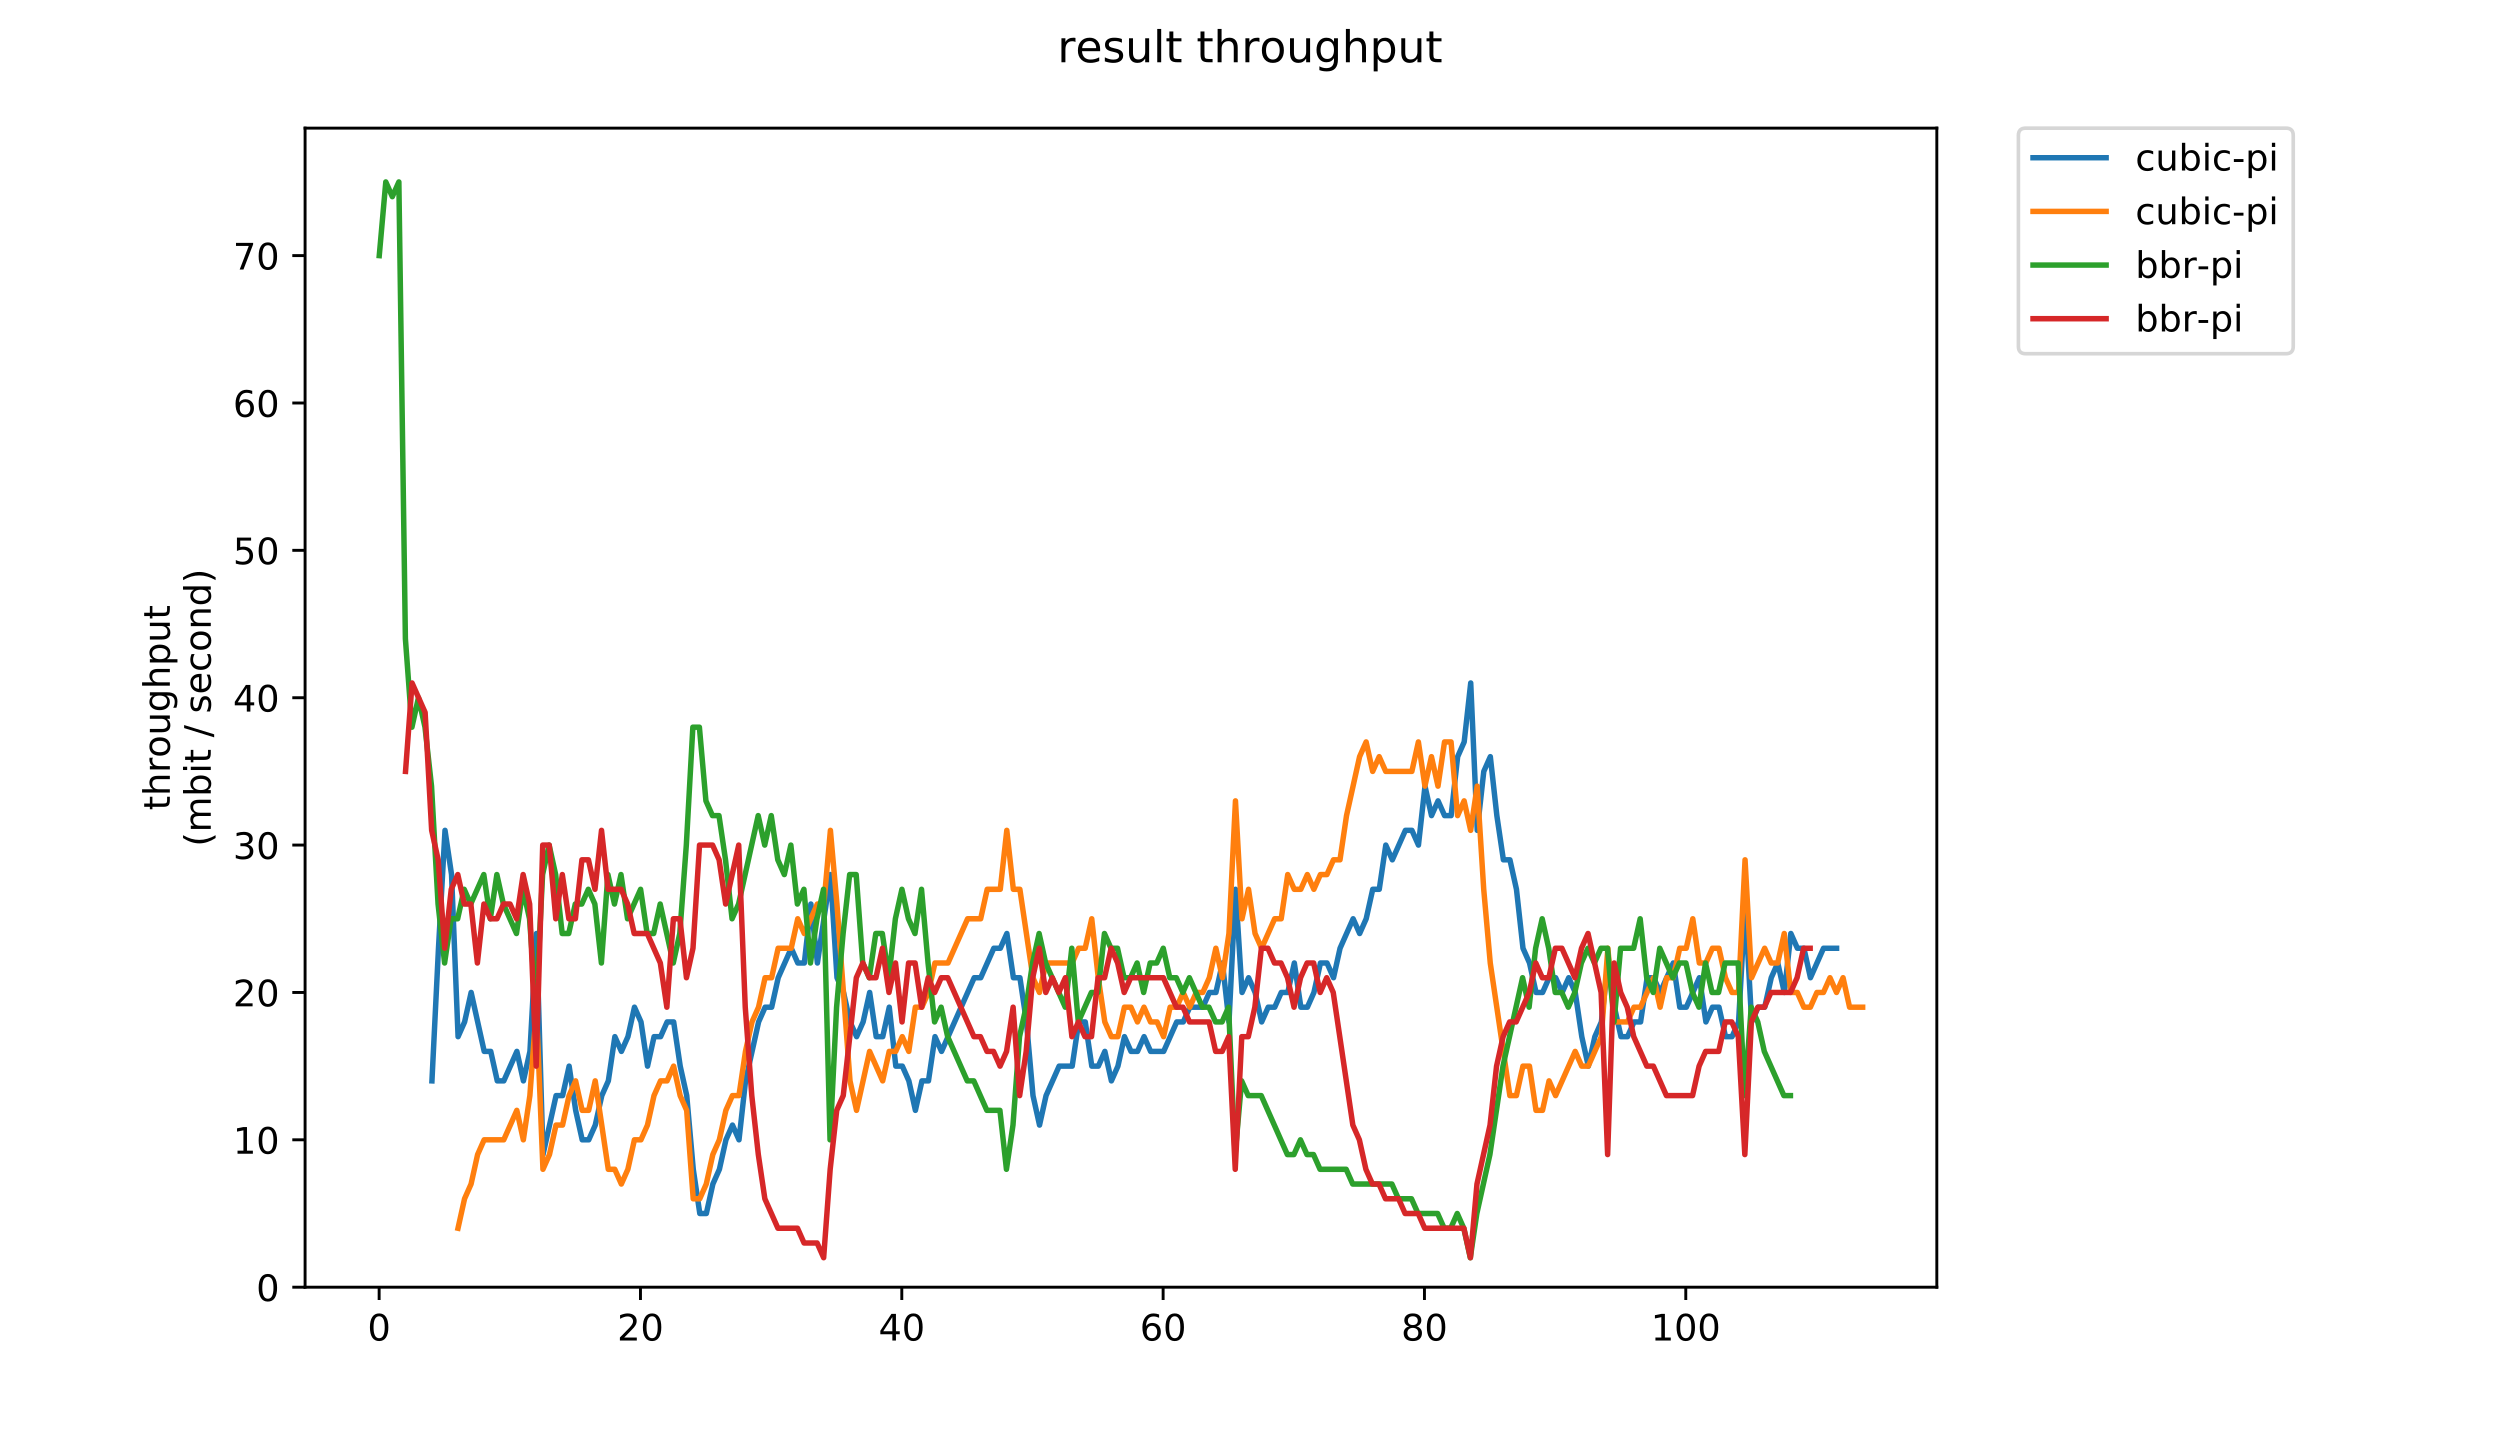 <?xml version="1.0" encoding="utf-8" standalone="no"?>
<!DOCTYPE svg PUBLIC "-//W3C//DTD SVG 1.1//EN"
  "http://www.w3.org/Graphics/SVG/1.1/DTD/svg11.dtd">
<!-- Created with matplotlib (https://matplotlib.org/) -->
<svg height="396pt" version="1.1" viewBox="0 0 684 396" width="684pt" xmlns="http://www.w3.org/2000/svg" xmlns:xlink="http://www.w3.org/1999/xlink">
 <defs>
  <style type="text/css">
*{stroke-linecap:butt;stroke-linejoin:round;}
  </style>
 </defs>
 <g id="figure_1">
  <g id="patch_1">
   <path d="M 0 396 
L 684 396 
L 684 0 
L 0 0 
z
" style="fill:#ffffff;"/>
  </g>
  <g id="axes_1">
   <g id="patch_2">
    <path d="M 83.472 352.174 
L 529.913 352.174 
L 529.913 35.062 
L 83.472 35.062 
z
" style="fill:#ffffff;"/>
   </g>
   <g id="matplotlib.axis_1">
    <g id="xtick_1">
     <g id="line2d_1">
      <defs>
       <path d="M 0 0 
L 0 3.5 
" id="m8100699a46" style="stroke:#000000;stroke-width:0.8;"/>
      </defs>
      <g>
       <use style="stroke:#000000;stroke-width:0.8;" x="103.733" xlink:href="#m8100699a46" y="352.174"/>
      </g>
     </g>
     <g id="text_1">
      <!-- 0 -->
      <defs>
       <path d="M 31.781 66.406 
Q 24.172 66.406 20.328 58.906 
Q 16.5 51.422 16.5 36.375 
Q 16.5 21.391 20.328 13.891 
Q 24.172 6.391 31.781 6.391 
Q 39.453 6.391 43.281 13.891 
Q 47.125 21.391 47.125 36.375 
Q 47.125 51.422 43.281 58.906 
Q 39.453 66.406 31.781 66.406 
z
M 31.781 74.219 
Q 44.047 74.219 50.516 64.516 
Q 56.984 54.828 56.984 36.375 
Q 56.984 17.969 50.516 8.266 
Q 44.047 -1.422 31.781 -1.422 
Q 19.531 -1.422 13.062 8.266 
Q 6.594 17.969 6.594 36.375 
Q 6.594 54.828 13.062 64.516 
Q 19.531 74.219 31.781 74.219 
z
" id="DejaVuSans-48"/>
      </defs>
      <g transform="translate(100.552 366.773)scale(0.1 -0.1)">
       <use xlink:href="#DejaVuSans-48"/>
      </g>
     </g>
    </g>
    <g id="xtick_2">
     <g id="line2d_2">
      <g>
       <use style="stroke:#000000;stroke-width:0.8;" x="175.232" xlink:href="#m8100699a46" y="352.174"/>
      </g>
     </g>
     <g id="text_2">
      <!-- 20 -->
      <defs>
       <path d="M 19.188 8.297 
L 53.609 8.297 
L 53.609 0 
L 7.328 0 
L 7.328 8.297 
Q 12.938 14.109 22.625 23.891 
Q 32.328 33.688 34.812 36.531 
Q 39.547 41.844 41.422 45.531 
Q 43.312 49.219 43.312 52.781 
Q 43.312 58.594 39.234 62.25 
Q 35.156 65.922 28.609 65.922 
Q 23.969 65.922 18.812 64.312 
Q 13.672 62.703 7.812 59.422 
L 7.812 69.391 
Q 13.766 71.781 18.938 73 
Q 24.125 74.219 28.422 74.219 
Q 39.75 74.219 46.484 68.547 
Q 53.219 62.891 53.219 53.422 
Q 53.219 48.922 51.531 44.891 
Q 49.859 40.875 45.406 35.406 
Q 44.188 33.984 37.641 27.219 
Q 31.109 20.453 19.188 8.297 
z
" id="DejaVuSans-50"/>
      </defs>
      <g transform="translate(168.87 366.773)scale(0.1 -0.1)">
       <use xlink:href="#DejaVuSans-50"/>
       <use x="63.623" xlink:href="#DejaVuSans-48"/>
      </g>
     </g>
    </g>
    <g id="xtick_3">
     <g id="line2d_3">
      <g>
       <use style="stroke:#000000;stroke-width:0.8;" x="246.732" xlink:href="#m8100699a46" y="352.174"/>
      </g>
     </g>
     <g id="text_3">
      <!-- 40 -->
      <defs>
       <path d="M 37.797 64.312 
L 12.891 25.391 
L 37.797 25.391 
z
M 35.203 72.906 
L 47.609 72.906 
L 47.609 25.391 
L 58.016 25.391 
L 58.016 17.188 
L 47.609 17.188 
L 47.609 0 
L 37.797 0 
L 37.797 17.188 
L 4.891 17.188 
L 4.891 26.703 
z
" id="DejaVuSans-52"/>
      </defs>
      <g transform="translate(240.369 366.773)scale(0.1 -0.1)">
       <use xlink:href="#DejaVuSans-52"/>
       <use x="63.623" xlink:href="#DejaVuSans-48"/>
      </g>
     </g>
    </g>
    <g id="xtick_4">
     <g id="line2d_4">
      <g>
       <use style="stroke:#000000;stroke-width:0.8;" x="318.231" xlink:href="#m8100699a46" y="352.174"/>
      </g>
     </g>
     <g id="text_4">
      <!-- 60 -->
      <defs>
       <path d="M 33.016 40.375 
Q 26.375 40.375 22.484 35.828 
Q 18.609 31.297 18.609 23.391 
Q 18.609 15.531 22.484 10.953 
Q 26.375 6.391 33.016 6.391 
Q 39.656 6.391 43.531 10.953 
Q 47.406 15.531 47.406 23.391 
Q 47.406 31.297 43.531 35.828 
Q 39.656 40.375 33.016 40.375 
z
M 52.594 71.297 
L 52.594 62.312 
Q 48.875 64.062 45.094 64.984 
Q 41.312 65.922 37.594 65.922 
Q 27.828 65.922 22.672 59.328 
Q 17.531 52.734 16.797 39.406 
Q 19.672 43.656 24.016 45.922 
Q 28.375 48.188 33.594 48.188 
Q 44.578 48.188 50.953 41.516 
Q 57.328 34.859 57.328 23.391 
Q 57.328 12.156 50.688 5.359 
Q 44.047 -1.422 33.016 -1.422 
Q 20.359 -1.422 13.672 8.266 
Q 6.984 17.969 6.984 36.375 
Q 6.984 53.656 15.188 63.938 
Q 23.391 74.219 37.203 74.219 
Q 40.922 74.219 44.703 73.484 
Q 48.484 72.75 52.594 71.297 
z
" id="DejaVuSans-54"/>
      </defs>
      <g transform="translate(311.868 366.773)scale(0.1 -0.1)">
       <use xlink:href="#DejaVuSans-54"/>
       <use x="63.623" xlink:href="#DejaVuSans-48"/>
      </g>
     </g>
    </g>
    <g id="xtick_5">
     <g id="line2d_5">
      <g>
       <use style="stroke:#000000;stroke-width:0.8;" x="389.73" xlink:href="#m8100699a46" y="352.174"/>
      </g>
     </g>
     <g id="text_5">
      <!-- 80 -->
      <defs>
       <path d="M 31.781 34.625 
Q 24.75 34.625 20.719 30.859 
Q 16.703 27.094 16.703 20.516 
Q 16.703 13.922 20.719 10.156 
Q 24.75 6.391 31.781 6.391 
Q 38.812 6.391 42.859 10.172 
Q 46.922 13.969 46.922 20.516 
Q 46.922 27.094 42.891 30.859 
Q 38.875 34.625 31.781 34.625 
z
M 21.922 38.812 
Q 15.578 40.375 12.031 44.719 
Q 8.5 49.078 8.5 55.328 
Q 8.5 64.062 14.719 69.141 
Q 20.953 74.219 31.781 74.219 
Q 42.672 74.219 48.875 69.141 
Q 55.078 64.062 55.078 55.328 
Q 55.078 49.078 51.531 44.719 
Q 48 40.375 41.703 38.812 
Q 48.828 37.156 52.797 32.312 
Q 56.781 27.484 56.781 20.516 
Q 56.781 9.906 50.312 4.234 
Q 43.844 -1.422 31.781 -1.422 
Q 19.734 -1.422 13.25 4.234 
Q 6.781 9.906 6.781 20.516 
Q 6.781 27.484 10.781 32.312 
Q 14.797 37.156 21.922 38.812 
z
M 18.312 54.391 
Q 18.312 48.734 21.844 45.562 
Q 25.391 42.391 31.781 42.391 
Q 38.141 42.391 41.719 45.562 
Q 45.312 48.734 45.312 54.391 
Q 45.312 60.062 41.719 63.234 
Q 38.141 66.406 31.781 66.406 
Q 25.391 66.406 21.844 63.234 
Q 18.312 60.062 18.312 54.391 
z
" id="DejaVuSans-56"/>
      </defs>
      <g transform="translate(383.368 366.773)scale(0.1 -0.1)">
       <use xlink:href="#DejaVuSans-56"/>
       <use x="63.623" xlink:href="#DejaVuSans-48"/>
      </g>
     </g>
    </g>
    <g id="xtick_6">
     <g id="line2d_6">
      <g>
       <use style="stroke:#000000;stroke-width:0.8;" x="461.229" xlink:href="#m8100699a46" y="352.174"/>
      </g>
     </g>
     <g id="text_6">
      <!-- 100 -->
      <defs>
       <path d="M 12.406 8.297 
L 28.516 8.297 
L 28.516 63.922 
L 10.984 60.406 
L 10.984 69.391 
L 28.422 72.906 
L 38.281 72.906 
L 38.281 8.297 
L 54.391 8.297 
L 54.391 0 
L 12.406 0 
z
" id="DejaVuSans-49"/>
      </defs>
      <g transform="translate(451.686 366.773)scale(0.1 -0.1)">
       <use xlink:href="#DejaVuSans-49"/>
       <use x="63.623" xlink:href="#DejaVuSans-48"/>
       <use x="127.246" xlink:href="#DejaVuSans-48"/>
      </g>
     </g>
    </g>
   </g>
   <g id="matplotlib.axis_2">
    <g id="ytick_1">
     <g id="line2d_7">
      <defs>
       <path d="M 0 0 
L -3.5 0 
" id="m6cd1599344" style="stroke:#000000;stroke-width:0.8;"/>
      </defs>
      <g>
       <use style="stroke:#000000;stroke-width:0.8;" x="83.472" xlink:href="#m6cd1599344" y="352.174"/>
      </g>
     </g>
     <g id="text_7">
      <!-- 0 -->
      <g transform="translate(70.11 355.973)scale(0.1 -0.1)">
       <use xlink:href="#DejaVuSans-48"/>
      </g>
     </g>
    </g>
    <g id="ytick_2">
     <g id="line2d_8">
      <g>
       <use style="stroke:#000000;stroke-width:0.8;" x="83.472" xlink:href="#m6cd1599344" y="311.855"/>
      </g>
     </g>
     <g id="text_8">
      <!-- 10 -->
      <g transform="translate(63.747 315.654)scale(0.1 -0.1)">
       <use xlink:href="#DejaVuSans-49"/>
       <use x="63.623" xlink:href="#DejaVuSans-48"/>
      </g>
     </g>
    </g>
    <g id="ytick_3">
     <g id="line2d_9">
      <g>
       <use style="stroke:#000000;stroke-width:0.8;" x="83.472" xlink:href="#m6cd1599344" y="271.535"/>
      </g>
     </g>
     <g id="text_9">
      <!-- 20 -->
      <g transform="translate(63.747 275.335)scale(0.1 -0.1)">
       <use xlink:href="#DejaVuSans-50"/>
       <use x="63.623" xlink:href="#DejaVuSans-48"/>
      </g>
     </g>
    </g>
    <g id="ytick_4">
     <g id="line2d_10">
      <g>
       <use style="stroke:#000000;stroke-width:0.8;" x="83.472" xlink:href="#m6cd1599344" y="231.216"/>
      </g>
     </g>
     <g id="text_10">
      <!-- 30 -->
      <defs>
       <path d="M 40.578 39.312 
Q 47.656 37.797 51.625 33 
Q 55.609 28.219 55.609 21.188 
Q 55.609 10.406 48.188 4.484 
Q 40.766 -1.422 27.094 -1.422 
Q 22.516 -1.422 17.656 -0.516 
Q 12.797 0.391 7.625 2.203 
L 7.625 11.719 
Q 11.719 9.328 16.594 8.109 
Q 21.484 6.891 26.812 6.891 
Q 36.078 6.891 40.938 10.547 
Q 45.797 14.203 45.797 21.188 
Q 45.797 27.641 41.281 31.266 
Q 36.766 34.906 28.719 34.906 
L 20.219 34.906 
L 20.219 43.016 
L 29.109 43.016 
Q 36.375 43.016 40.234 45.922 
Q 44.094 48.828 44.094 54.297 
Q 44.094 59.906 40.109 62.906 
Q 36.141 65.922 28.719 65.922 
Q 24.656 65.922 20.016 65.031 
Q 15.375 64.156 9.812 62.312 
L 9.812 71.094 
Q 15.438 72.656 20.344 73.438 
Q 25.25 74.219 29.594 74.219 
Q 40.828 74.219 47.359 69.109 
Q 53.906 64.016 53.906 55.328 
Q 53.906 49.266 50.438 45.094 
Q 46.969 40.922 40.578 39.312 
z
" id="DejaVuSans-51"/>
      </defs>
      <g transform="translate(63.747 235.015)scale(0.1 -0.1)">
       <use xlink:href="#DejaVuSans-51"/>
       <use x="63.623" xlink:href="#DejaVuSans-48"/>
      </g>
     </g>
    </g>
    <g id="ytick_5">
     <g id="line2d_11">
      <g>
       <use style="stroke:#000000;stroke-width:0.8;" x="83.472" xlink:href="#m6cd1599344" y="190.897"/>
      </g>
     </g>
     <g id="text_11">
      <!-- 40 -->
      <g transform="translate(63.747 194.696)scale(0.1 -0.1)">
       <use xlink:href="#DejaVuSans-52"/>
       <use x="63.623" xlink:href="#DejaVuSans-48"/>
      </g>
     </g>
    </g>
    <g id="ytick_6">
     <g id="line2d_12">
      <g>
       <use style="stroke:#000000;stroke-width:0.8;" x="83.472" xlink:href="#m6cd1599344" y="150.577"/>
      </g>
     </g>
     <g id="text_12">
      <!-- 50 -->
      <defs>
       <path d="M 10.797 72.906 
L 49.516 72.906 
L 49.516 64.594 
L 19.828 64.594 
L 19.828 46.734 
Q 21.969 47.469 24.109 47.828 
Q 26.266 48.188 28.422 48.188 
Q 40.625 48.188 47.75 41.5 
Q 54.891 34.812 54.891 23.391 
Q 54.891 11.625 47.562 5.094 
Q 40.234 -1.422 26.906 -1.422 
Q 22.312 -1.422 17.547 -0.641 
Q 12.797 0.141 7.719 1.703 
L 7.719 11.625 
Q 12.109 9.234 16.797 8.062 
Q 21.484 6.891 26.703 6.891 
Q 35.156 6.891 40.078 11.328 
Q 45.016 15.766 45.016 23.391 
Q 45.016 31 40.078 35.438 
Q 35.156 39.891 26.703 39.891 
Q 22.75 39.891 18.812 39.016 
Q 14.891 38.141 10.797 36.281 
z
" id="DejaVuSans-53"/>
      </defs>
      <g transform="translate(63.747 154.377)scale(0.1 -0.1)">
       <use xlink:href="#DejaVuSans-53"/>
       <use x="63.623" xlink:href="#DejaVuSans-48"/>
      </g>
     </g>
    </g>
    <g id="ytick_7">
     <g id="line2d_13">
      <g>
       <use style="stroke:#000000;stroke-width:0.8;" x="83.472" xlink:href="#m6cd1599344" y="110.258"/>
      </g>
     </g>
     <g id="text_13">
      <!-- 60 -->
      <g transform="translate(63.747 114.057)scale(0.1 -0.1)">
       <use xlink:href="#DejaVuSans-54"/>
       <use x="63.623" xlink:href="#DejaVuSans-48"/>
      </g>
     </g>
    </g>
    <g id="ytick_8">
     <g id="line2d_14">
      <g>
       <use style="stroke:#000000;stroke-width:0.8;" x="83.472" xlink:href="#m6cd1599344" y="69.939"/>
      </g>
     </g>
     <g id="text_14">
      <!-- 70 -->
      <defs>
       <path d="M 8.203 72.906 
L 55.078 72.906 
L 55.078 68.703 
L 28.609 0 
L 18.312 0 
L 43.219 64.594 
L 8.203 64.594 
z
" id="DejaVuSans-55"/>
      </defs>
      <g transform="translate(63.747 73.738)scale(0.1 -0.1)">
       <use xlink:href="#DejaVuSans-55"/>
       <use x="63.623" xlink:href="#DejaVuSans-48"/>
      </g>
     </g>
    </g>
    <g id="text_15">
     <!-- throughput -->
     <defs>
      <path d="M 18.312 70.219 
L 18.312 54.688 
L 36.812 54.688 
L 36.812 47.703 
L 18.312 47.703 
L 18.312 18.016 
Q 18.312 11.328 20.141 9.422 
Q 21.969 7.516 27.594 7.516 
L 36.812 7.516 
L 36.812 0 
L 27.594 0 
Q 17.188 0 13.234 3.875 
Q 9.281 7.766 9.281 18.016 
L 9.281 47.703 
L 2.688 47.703 
L 2.688 54.688 
L 9.281 54.688 
L 9.281 70.219 
z
" id="DejaVuSans-116"/>
      <path d="M 54.891 33.016 
L 54.891 0 
L 45.906 0 
L 45.906 32.719 
Q 45.906 40.484 42.875 44.328 
Q 39.844 48.188 33.797 48.188 
Q 26.516 48.188 22.312 43.547 
Q 18.109 38.922 18.109 30.906 
L 18.109 0 
L 9.078 0 
L 9.078 75.984 
L 18.109 75.984 
L 18.109 46.188 
Q 21.344 51.125 25.703 53.562 
Q 30.078 56 35.797 56 
Q 45.219 56 50.047 50.172 
Q 54.891 44.344 54.891 33.016 
z
" id="DejaVuSans-104"/>
      <path d="M 41.109 46.297 
Q 39.594 47.172 37.812 47.578 
Q 36.031 48 33.891 48 
Q 26.266 48 22.188 43.047 
Q 18.109 38.094 18.109 28.812 
L 18.109 0 
L 9.078 0 
L 9.078 54.688 
L 18.109 54.688 
L 18.109 46.188 
Q 20.953 51.172 25.484 53.578 
Q 30.031 56 36.531 56 
Q 37.453 56 38.578 55.875 
Q 39.703 55.766 41.062 55.516 
z
" id="DejaVuSans-114"/>
      <path d="M 30.609 48.391 
Q 23.391 48.391 19.188 42.75 
Q 14.984 37.109 14.984 27.297 
Q 14.984 17.484 19.156 11.844 
Q 23.344 6.203 30.609 6.203 
Q 37.797 6.203 41.984 11.859 
Q 46.188 17.531 46.188 27.297 
Q 46.188 37.016 41.984 42.703 
Q 37.797 48.391 30.609 48.391 
z
M 30.609 56 
Q 42.328 56 49.016 48.375 
Q 55.719 40.766 55.719 27.297 
Q 55.719 13.875 49.016 6.219 
Q 42.328 -1.422 30.609 -1.422 
Q 18.844 -1.422 12.172 6.219 
Q 5.516 13.875 5.516 27.297 
Q 5.516 40.766 12.172 48.375 
Q 18.844 56 30.609 56 
z
" id="DejaVuSans-111"/>
      <path d="M 8.5 21.578 
L 8.5 54.688 
L 17.484 54.688 
L 17.484 21.922 
Q 17.484 14.156 20.5 10.266 
Q 23.531 6.391 29.594 6.391 
Q 36.859 6.391 41.078 11.031 
Q 45.312 15.672 45.312 23.688 
L 45.312 54.688 
L 54.297 54.688 
L 54.297 0 
L 45.312 0 
L 45.312 8.406 
Q 42.047 3.422 37.719 1 
Q 33.406 -1.422 27.688 -1.422 
Q 18.266 -1.422 13.375 4.438 
Q 8.5 10.297 8.5 21.578 
z
M 31.109 56 
z
" id="DejaVuSans-117"/>
      <path d="M 45.406 27.984 
Q 45.406 37.75 41.375 43.109 
Q 37.359 48.484 30.078 48.484 
Q 22.859 48.484 18.828 43.109 
Q 14.797 37.75 14.797 27.984 
Q 14.797 18.266 18.828 12.891 
Q 22.859 7.516 30.078 7.516 
Q 37.359 7.516 41.375 12.891 
Q 45.406 18.266 45.406 27.984 
z
M 54.391 6.781 
Q 54.391 -7.172 48.188 -13.984 
Q 42 -20.797 29.203 -20.797 
Q 24.469 -20.797 20.266 -20.094 
Q 16.062 -19.391 12.109 -17.922 
L 12.109 -9.188 
Q 16.062 -11.328 19.922 -12.344 
Q 23.781 -13.375 27.781 -13.375 
Q 36.625 -13.375 41.016 -8.766 
Q 45.406 -4.156 45.406 5.172 
L 45.406 9.625 
Q 42.625 4.781 38.281 2.391 
Q 33.938 0 27.875 0 
Q 17.828 0 11.672 7.656 
Q 5.516 15.328 5.516 27.984 
Q 5.516 40.672 11.672 48.328 
Q 17.828 56 27.875 56 
Q 33.938 56 38.281 53.609 
Q 42.625 51.219 45.406 46.391 
L 45.406 54.688 
L 54.391 54.688 
z
" id="DejaVuSans-103"/>
      <path d="M 18.109 8.203 
L 18.109 -20.797 
L 9.078 -20.797 
L 9.078 54.688 
L 18.109 54.688 
L 18.109 46.391 
Q 20.953 51.266 25.266 53.625 
Q 29.594 56 35.594 56 
Q 45.562 56 51.781 48.094 
Q 58.016 40.188 58.016 27.297 
Q 58.016 14.406 51.781 6.484 
Q 45.562 -1.422 35.594 -1.422 
Q 29.594 -1.422 25.266 0.953 
Q 20.953 3.328 18.109 8.203 
z
M 48.688 27.297 
Q 48.688 37.203 44.609 42.844 
Q 40.531 48.484 33.406 48.484 
Q 26.266 48.484 22.188 42.844 
Q 18.109 37.203 18.109 27.297 
Q 18.109 17.391 22.188 11.75 
Q 26.266 6.109 33.406 6.109 
Q 40.531 6.109 44.609 11.75 
Q 48.688 17.391 48.688 27.297 
z
" id="DejaVuSans-112"/>
     </defs>
     <g transform="translate(46.47 221.675)rotate(-90)scale(0.1 -0.1)">
      <use xlink:href="#DejaVuSans-116"/>
      <use x="39.209" xlink:href="#DejaVuSans-104"/>
      <use x="102.588" xlink:href="#DejaVuSans-114"/>
      <use x="143.67" xlink:href="#DejaVuSans-111"/>
      <use x="204.852" xlink:href="#DejaVuSans-117"/>
      <use x="268.23" xlink:href="#DejaVuSans-103"/>
      <use x="331.707" xlink:href="#DejaVuSans-104"/>
      <use x="395.086" xlink:href="#DejaVuSans-112"/>
      <use x="458.562" xlink:href="#DejaVuSans-117"/>
      <use x="521.941" xlink:href="#DejaVuSans-116"/>
     </g>
     <!-- (mbit / second) -->
     <defs>
      <path d="M 31 75.875 
Q 24.469 64.656 21.281 53.656 
Q 18.109 42.672 18.109 31.391 
Q 18.109 20.125 21.312 9.062 
Q 24.516 -2 31 -13.188 
L 23.188 -13.188 
Q 15.875 -1.703 12.234 9.375 
Q 8.594 20.453 8.594 31.391 
Q 8.594 42.281 12.203 53.312 
Q 15.828 64.359 23.188 75.875 
z
" id="DejaVuSans-40"/>
      <path d="M 52 44.188 
Q 55.375 50.25 60.062 53.125 
Q 64.75 56 71.094 56 
Q 79.641 56 84.281 50.016 
Q 88.922 44.047 88.922 33.016 
L 88.922 0 
L 79.891 0 
L 79.891 32.719 
Q 79.891 40.578 77.094 44.375 
Q 74.312 48.188 68.609 48.188 
Q 61.625 48.188 57.562 43.547 
Q 53.516 38.922 53.516 30.906 
L 53.516 0 
L 44.484 0 
L 44.484 32.719 
Q 44.484 40.625 41.703 44.406 
Q 38.922 48.188 33.109 48.188 
Q 26.219 48.188 22.156 43.531 
Q 18.109 38.875 18.109 30.906 
L 18.109 0 
L 9.078 0 
L 9.078 54.688 
L 18.109 54.688 
L 18.109 46.188 
Q 21.188 51.219 25.484 53.609 
Q 29.781 56 35.688 56 
Q 41.656 56 45.828 52.969 
Q 50 49.953 52 44.188 
z
" id="DejaVuSans-109"/>
      <path d="M 48.688 27.297 
Q 48.688 37.203 44.609 42.844 
Q 40.531 48.484 33.406 48.484 
Q 26.266 48.484 22.188 42.844 
Q 18.109 37.203 18.109 27.297 
Q 18.109 17.391 22.188 11.75 
Q 26.266 6.109 33.406 6.109 
Q 40.531 6.109 44.609 11.75 
Q 48.688 17.391 48.688 27.297 
z
M 18.109 46.391 
Q 20.953 51.266 25.266 53.625 
Q 29.594 56 35.594 56 
Q 45.562 56 51.781 48.094 
Q 58.016 40.188 58.016 27.297 
Q 58.016 14.406 51.781 6.484 
Q 45.562 -1.422 35.594 -1.422 
Q 29.594 -1.422 25.266 0.953 
Q 20.953 3.328 18.109 8.203 
L 18.109 0 
L 9.078 0 
L 9.078 75.984 
L 18.109 75.984 
z
" id="DejaVuSans-98"/>
      <path d="M 9.422 54.688 
L 18.406 54.688 
L 18.406 0 
L 9.422 0 
z
M 9.422 75.984 
L 18.406 75.984 
L 18.406 64.594 
L 9.422 64.594 
z
" id="DejaVuSans-105"/>
      <path id="DejaVuSans-32"/>
      <path d="M 25.391 72.906 
L 33.688 72.906 
L 8.297 -9.281 
L 0 -9.281 
z
" id="DejaVuSans-47"/>
      <path d="M 44.281 53.078 
L 44.281 44.578 
Q 40.484 46.531 36.375 47.5 
Q 32.281 48.484 27.875 48.484 
Q 21.188 48.484 17.844 46.438 
Q 14.5 44.391 14.5 40.281 
Q 14.5 37.156 16.891 35.375 
Q 19.281 33.594 26.516 31.984 
L 29.594 31.297 
Q 39.156 29.25 43.188 25.516 
Q 47.219 21.781 47.219 15.094 
Q 47.219 7.469 41.188 3.016 
Q 35.156 -1.422 24.609 -1.422 
Q 20.219 -1.422 15.453 -0.562 
Q 10.688 0.297 5.422 2 
L 5.422 11.281 
Q 10.406 8.688 15.234 7.391 
Q 20.062 6.109 24.812 6.109 
Q 31.156 6.109 34.562 8.281 
Q 37.984 10.453 37.984 14.406 
Q 37.984 18.062 35.516 20.016 
Q 33.062 21.969 24.703 23.781 
L 21.578 24.516 
Q 13.234 26.266 9.516 29.906 
Q 5.812 33.547 5.812 39.891 
Q 5.812 47.609 11.281 51.797 
Q 16.75 56 26.812 56 
Q 31.781 56 36.172 55.266 
Q 40.578 54.547 44.281 53.078 
z
" id="DejaVuSans-115"/>
      <path d="M 56.203 29.594 
L 56.203 25.203 
L 14.891 25.203 
Q 15.484 15.922 20.484 11.062 
Q 25.484 6.203 34.422 6.203 
Q 39.594 6.203 44.453 7.469 
Q 49.312 8.734 54.109 11.281 
L 54.109 2.781 
Q 49.266 0.734 44.188 -0.344 
Q 39.109 -1.422 33.891 -1.422 
Q 20.797 -1.422 13.156 6.188 
Q 5.516 13.812 5.516 26.812 
Q 5.516 40.234 12.766 48.109 
Q 20.016 56 32.328 56 
Q 43.359 56 49.781 48.891 
Q 56.203 41.797 56.203 29.594 
z
M 47.219 32.234 
Q 47.125 39.594 43.094 43.984 
Q 39.062 48.391 32.422 48.391 
Q 24.906 48.391 20.391 44.141 
Q 15.875 39.891 15.188 32.172 
z
" id="DejaVuSans-101"/>
      <path d="M 48.781 52.594 
L 48.781 44.188 
Q 44.969 46.297 41.141 47.344 
Q 37.312 48.391 33.406 48.391 
Q 24.656 48.391 19.812 42.844 
Q 14.984 37.312 14.984 27.297 
Q 14.984 17.281 19.812 11.734 
Q 24.656 6.203 33.406 6.203 
Q 37.312 6.203 41.141 7.25 
Q 44.969 8.297 48.781 10.406 
L 48.781 2.094 
Q 45.016 0.344 40.984 -0.531 
Q 36.969 -1.422 32.422 -1.422 
Q 20.062 -1.422 12.781 6.344 
Q 5.516 14.109 5.516 27.297 
Q 5.516 40.672 12.859 48.328 
Q 20.219 56 33.016 56 
Q 37.156 56 41.109 55.141 
Q 45.062 54.297 48.781 52.594 
z
" id="DejaVuSans-99"/>
      <path d="M 54.891 33.016 
L 54.891 0 
L 45.906 0 
L 45.906 32.719 
Q 45.906 40.484 42.875 44.328 
Q 39.844 48.188 33.797 48.188 
Q 26.516 48.188 22.312 43.547 
Q 18.109 38.922 18.109 30.906 
L 18.109 0 
L 9.078 0 
L 9.078 54.688 
L 18.109 54.688 
L 18.109 46.188 
Q 21.344 51.125 25.703 53.562 
Q 30.078 56 35.797 56 
Q 45.219 56 50.047 50.172 
Q 54.891 44.344 54.891 33.016 
z
" id="DejaVuSans-110"/>
      <path d="M 45.406 46.391 
L 45.406 75.984 
L 54.391 75.984 
L 54.391 0 
L 45.406 0 
L 45.406 8.203 
Q 42.578 3.328 38.25 0.953 
Q 33.938 -1.422 27.875 -1.422 
Q 17.969 -1.422 11.734 6.484 
Q 5.516 14.406 5.516 27.297 
Q 5.516 40.188 11.734 48.094 
Q 17.969 56 27.875 56 
Q 33.938 56 38.25 53.625 
Q 42.578 51.266 45.406 46.391 
z
M 14.797 27.297 
Q 14.797 17.391 18.875 11.75 
Q 22.953 6.109 30.078 6.109 
Q 37.203 6.109 41.297 11.75 
Q 45.406 17.391 45.406 27.297 
Q 45.406 37.203 41.297 42.844 
Q 37.203 48.484 30.078 48.484 
Q 22.953 48.484 18.875 42.844 
Q 14.797 37.203 14.797 27.297 
z
" id="DejaVuSans-100"/>
      <path d="M 8.016 75.875 
L 15.828 75.875 
Q 23.141 64.359 26.781 53.312 
Q 30.422 42.281 30.422 31.391 
Q 30.422 20.453 26.781 9.375 
Q 23.141 -1.703 15.828 -13.188 
L 8.016 -13.188 
Q 14.5 -2 17.703 9.062 
Q 20.906 20.125 20.906 31.391 
Q 20.906 42.672 17.703 53.656 
Q 14.5 64.656 8.016 75.875 
z
" id="DejaVuSans-41"/>
     </defs>
     <g transform="translate(57.668 231.609)rotate(-90)scale(0.1 -0.1)">
      <use xlink:href="#DejaVuSans-40"/>
      <use x="39.014" xlink:href="#DejaVuSans-109"/>
      <use x="136.426" xlink:href="#DejaVuSans-98"/>
      <use x="199.902" xlink:href="#DejaVuSans-105"/>
      <use x="227.686" xlink:href="#DejaVuSans-116"/>
      <use x="266.895" xlink:href="#DejaVuSans-32"/>
      <use x="298.682" xlink:href="#DejaVuSans-47"/>
      <use x="332.373" xlink:href="#DejaVuSans-32"/>
      <use x="364.16" xlink:href="#DejaVuSans-115"/>
      <use x="416.26" xlink:href="#DejaVuSans-101"/>
      <use x="477.783" xlink:href="#DejaVuSans-99"/>
      <use x="532.764" xlink:href="#DejaVuSans-111"/>
      <use x="593.945" xlink:href="#DejaVuSans-110"/>
      <use x="657.324" xlink:href="#DejaVuSans-100"/>
      <use x="720.801" xlink:href="#DejaVuSans-41"/>
     </g>
    </g>
   </g>
   <g id="line2d_15">
    <path clip-path="url(#pbd7f259075)" d="M 118.179 295.727 
L 119.967 259.44 
L 121.754 227.184 
L 123.542 239.28 
L 125.329 283.631 
L 127.117 279.599 
L 128.904 271.535 
L 132.479 287.663 
L 134.267 287.663 
L 136.054 295.727 
L 137.842 295.727 
L 141.417 287.663 
L 143.204 295.727 
L 144.992 287.663 
L 146.779 255.408 
L 148.567 315.887 
L 152.142 299.759 
L 153.929 299.759 
L 155.716 291.695 
L 157.504 303.791 
L 159.291 311.855 
L 161.079 311.855 
L 162.866 307.823 
L 164.654 299.759 
L 166.441 295.727 
L 168.229 283.631 
L 170.016 287.663 
L 171.804 283.631 
L 173.591 275.567 
L 175.379 279.599 
L 177.166 291.695 
L 178.954 283.631 
L 180.741 283.631 
L 182.529 279.599 
L 184.316 279.599 
L 186.104 291.695 
L 187.891 299.759 
L 189.679 319.919 
L 191.466 332.014 
L 193.254 332.014 
L 195.041 323.951 
L 196.829 319.919 
L 198.616 311.855 
L 200.404 307.823 
L 202.191 311.855 
L 203.979 295.727 
L 207.553 279.599 
L 209.341 275.567 
L 211.128 275.567 
L 212.916 267.504 
L 216.491 259.44 
L 218.278 263.472 
L 220.066 263.472 
L 221.853 247.344 
L 223.641 263.472 
L 227.216 239.28 
L 229.003 267.504 
L 230.791 271.535 
L 232.578 279.599 
L 234.366 283.631 
L 236.153 279.599 
L 237.941 271.535 
L 239.728 283.631 
L 241.516 283.631 
L 243.303 275.567 
L 245.091 291.695 
L 246.878 291.695 
L 248.666 295.727 
L 250.453 303.791 
L 252.241 295.727 
L 254.028 295.727 
L 255.816 283.631 
L 257.603 287.663 
L 266.54 267.504 
L 268.328 267.504 
L 271.903 259.44 
L 273.69 259.44 
L 275.478 255.408 
L 277.265 267.504 
L 279.053 267.504 
L 280.84 279.599 
L 282.628 299.759 
L 284.415 307.823 
L 286.203 299.759 
L 289.778 291.695 
L 293.353 291.695 
L 295.14 279.599 
L 296.928 279.599 
L 298.715 291.695 
L 300.503 291.695 
L 302.29 287.663 
L 304.078 295.727 
L 305.865 291.695 
L 307.653 283.631 
L 309.44 287.663 
L 311.228 287.663 
L 313.015 283.631 
L 314.802 287.663 
L 318.377 287.663 
L 321.952 279.599 
L 323.74 279.599 
L 325.527 275.567 
L 329.102 275.567 
L 330.89 271.535 
L 332.677 271.535 
L 334.465 263.472 
L 336.252 279.599 
L 338.04 243.312 
L 339.827 271.535 
L 341.615 267.504 
L 343.402 271.535 
L 345.19 279.599 
L 346.977 275.567 
L 348.765 275.567 
L 350.552 271.535 
L 352.34 271.535 
L 354.127 263.472 
L 355.915 275.567 
L 357.702 275.567 
L 359.49 271.535 
L 361.277 263.472 
L 363.065 263.472 
L 364.852 267.504 
L 366.639 259.44 
L 370.214 251.376 
L 372.002 255.408 
L 373.789 251.376 
L 375.577 243.312 
L 377.364 243.312 
L 379.152 231.216 
L 380.939 235.248 
L 384.514 227.184 
L 386.302 227.184 
L 388.089 231.216 
L 389.877 215.088 
L 391.664 223.152 
L 393.452 219.12 
L 395.239 223.152 
L 397.027 223.152 
L 398.814 207.025 
L 400.602 202.993 
L 402.389 186.865 
L 404.177 227.184 
L 405.964 211.056 
L 407.752 207.025 
L 409.539 223.152 
L 411.327 235.248 
L 413.114 235.248 
L 414.902 243.312 
L 416.689 259.44 
L 418.476 263.472 
L 420.264 271.535 
L 422.051 271.535 
L 423.839 267.504 
L 425.626 267.504 
L 427.414 271.535 
L 429.201 267.504 
L 430.989 271.535 
L 432.776 283.631 
L 434.564 291.695 
L 436.351 283.631 
L 438.139 279.599 
L 439.926 263.472 
L 441.714 275.567 
L 443.501 283.631 
L 445.289 283.631 
L 447.076 279.599 
L 448.864 279.599 
L 450.651 267.504 
L 452.439 267.504 
L 454.226 271.535 
L 457.801 263.472 
L 459.589 275.567 
L 461.376 275.567 
L 464.951 267.504 
L 466.739 279.599 
L 468.526 275.567 
L 470.313 275.567 
L 472.101 283.631 
L 473.888 283.631 
L 475.676 279.599 
L 477.463 247.344 
L 479.251 279.599 
L 481.038 275.567 
L 482.826 275.567 
L 484.613 267.504 
L 486.401 263.472 
L 488.188 271.535 
L 489.976 255.408 
L 491.763 259.44 
L 493.551 259.44 
L 495.338 267.504 
L 498.913 259.44 
L 502.488 259.44 
L 502.488 259.44 
" style="fill:none;stroke:#1f77b4;stroke-linecap:square;stroke-width:1.5;"/>
   </g>
   <g id="line2d_16">
    <path clip-path="url(#pbd7f259075)" d="M 125.311 336.046 
L 127.099 327.983 
L 128.886 323.951 
L 130.674 315.887 
L 132.461 311.855 
L 137.824 311.855 
L 141.399 303.791 
L 143.186 311.855 
L 144.974 299.759 
L 146.761 275.567 
L 148.549 319.919 
L 150.336 315.887 
L 152.124 307.823 
L 153.911 307.823 
L 155.699 299.759 
L 157.486 295.727 
L 159.274 303.791 
L 161.061 303.791 
L 162.849 295.727 
L 166.424 319.919 
L 168.211 319.919 
L 169.998 323.951 
L 171.786 319.919 
L 173.573 311.855 
L 175.361 311.855 
L 177.148 307.823 
L 178.936 299.759 
L 180.723 295.727 
L 182.511 295.727 
L 184.298 291.695 
L 186.086 299.759 
L 187.873 303.791 
L 189.661 327.983 
L 191.448 327.983 
L 193.236 323.951 
L 195.023 315.887 
L 196.811 311.855 
L 198.598 303.791 
L 200.386 299.759 
L 202.173 299.759 
L 203.961 287.663 
L 205.748 279.599 
L 207.536 275.567 
L 209.323 267.504 
L 211.111 267.504 
L 212.898 259.44 
L 216.473 259.44 
L 218.261 251.376 
L 220.048 255.408 
L 223.623 247.344 
L 225.41 247.344 
L 227.198 227.184 
L 228.985 247.344 
L 232.56 295.727 
L 234.348 303.791 
L 237.923 287.663 
L 241.498 295.727 
L 243.285 287.663 
L 245.073 287.663 
L 246.86 283.631 
L 248.648 287.663 
L 250.435 275.567 
L 252.223 275.567 
L 254.01 271.535 
L 255.798 263.472 
L 259.373 263.472 
L 264.735 251.376 
L 268.31 251.376 
L 270.098 243.312 
L 273.672 243.312 
L 275.46 227.184 
L 277.247 243.312 
L 279.035 243.312 
L 282.61 267.504 
L 284.397 271.535 
L 286.185 263.472 
L 293.335 263.472 
L 295.122 259.44 
L 296.91 259.44 
L 298.697 251.376 
L 300.485 267.504 
L 302.272 279.599 
L 304.06 283.631 
L 305.847 283.631 
L 307.635 275.567 
L 309.422 275.567 
L 311.21 279.599 
L 312.997 275.567 
L 314.785 279.599 
L 316.572 279.599 
L 318.36 283.631 
L 320.147 275.567 
L 321.935 275.567 
L 323.722 271.535 
L 325.509 275.567 
L 327.297 271.535 
L 329.084 271.535 
L 330.872 267.504 
L 332.659 259.44 
L 334.447 267.504 
L 336.234 255.408 
L 338.022 219.12 
L 339.809 251.376 
L 341.597 243.312 
L 343.384 255.408 
L 345.172 259.44 
L 348.747 251.376 
L 350.534 251.376 
L 352.322 239.28 
L 354.109 243.312 
L 355.897 243.312 
L 357.684 239.28 
L 359.472 243.312 
L 361.259 239.28 
L 363.047 239.28 
L 364.834 235.248 
L 366.622 235.248 
L 368.409 223.152 
L 371.984 207.025 
L 373.772 202.993 
L 375.559 211.056 
L 377.346 207.025 
L 379.134 211.056 
L 386.284 211.056 
L 388.071 202.993 
L 389.859 215.088 
L 391.646 207.025 
L 393.434 215.088 
L 395.221 202.993 
L 397.009 202.993 
L 398.796 223.152 
L 400.584 219.12 
L 402.371 227.184 
L 404.159 215.088 
L 405.946 243.312 
L 407.734 263.472 
L 413.096 299.759 
L 414.884 299.759 
L 416.671 291.695 
L 418.459 291.695 
L 420.246 303.791 
L 422.034 303.791 
L 423.821 295.727 
L 425.609 299.759 
L 430.971 287.663 
L 432.758 291.695 
L 434.546 291.695 
L 438.121 283.631 
L 439.908 259.44 
L 441.696 279.599 
L 445.271 279.599 
L 447.058 275.567 
L 448.846 275.567 
L 452.421 267.504 
L 454.208 275.567 
L 455.996 267.504 
L 457.783 267.504 
L 459.571 259.44 
L 461.358 259.44 
L 463.146 251.376 
L 464.933 263.472 
L 466.721 263.472 
L 468.508 259.44 
L 470.296 259.44 
L 472.083 267.504 
L 473.871 271.535 
L 475.658 271.535 
L 477.446 235.248 
L 479.233 267.504 
L 482.808 259.44 
L 484.595 263.472 
L 486.383 263.472 
L 488.17 255.408 
L 489.958 271.535 
L 491.745 271.535 
L 493.533 275.567 
L 495.32 275.567 
L 497.108 271.535 
L 498.895 271.535 
L 500.683 267.504 
L 502.47 271.535 
L 504.258 267.504 
L 506.045 275.567 
L 509.62 275.567 
L 509.62 275.567 
" style="fill:none;stroke:#ff7f0e;stroke-linecap:square;stroke-width:1.5;"/>
   </g>
   <g id="line2d_17">
    <path clip-path="url(#pbd7f259075)" d="M 103.765 69.939 
L 105.553 49.779 
L 107.34 53.811 
L 109.128 49.779 
L 110.915 174.769 
L 112.703 198.961 
L 114.49 190.897 
L 116.277 198.961 
L 118.065 215.088 
L 119.852 247.344 
L 121.64 263.472 
L 123.427 251.376 
L 125.215 251.376 
L 127.002 243.312 
L 128.79 247.344 
L 132.365 239.28 
L 134.152 251.376 
L 135.94 239.28 
L 137.727 247.344 
L 141.302 255.408 
L 143.09 243.312 
L 144.877 251.376 
L 146.665 275.567 
L 148.452 239.28 
L 150.24 231.216 
L 152.027 239.28 
L 153.815 255.408 
L 155.602 255.408 
L 157.39 247.344 
L 159.177 247.344 
L 160.965 243.312 
L 162.752 247.344 
L 164.54 263.472 
L 166.327 239.28 
L 168.114 247.344 
L 169.902 239.28 
L 171.689 251.376 
L 175.264 243.312 
L 177.052 255.408 
L 178.839 255.408 
L 180.627 247.344 
L 184.202 263.472 
L 185.989 255.408 
L 187.777 231.216 
L 189.564 198.961 
L 191.352 198.961 
L 193.139 219.12 
L 194.927 223.152 
L 196.714 223.152 
L 198.502 235.248 
L 200.289 251.376 
L 202.077 247.344 
L 207.439 223.152 
L 209.227 231.216 
L 211.014 223.152 
L 212.802 235.248 
L 214.589 239.28 
L 216.377 231.216 
L 218.164 247.344 
L 219.951 243.312 
L 221.739 263.472 
L 223.526 251.376 
L 225.314 243.312 
L 227.101 311.855 
L 228.889 275.567 
L 230.676 255.408 
L 232.464 239.28 
L 234.251 239.28 
L 236.039 263.472 
L 237.826 267.504 
L 239.614 255.408 
L 241.401 255.408 
L 243.189 267.504 
L 244.976 251.376 
L 246.764 243.312 
L 248.551 251.376 
L 250.339 255.408 
L 252.126 243.312 
L 253.914 263.472 
L 255.701 279.599 
L 257.489 275.567 
L 259.276 283.631 
L 264.639 295.727 
L 266.426 295.727 
L 270.001 303.791 
L 273.576 303.791 
L 275.363 319.919 
L 277.151 307.823 
L 278.938 283.631 
L 280.726 275.567 
L 282.513 263.472 
L 284.301 255.408 
L 286.088 263.472 
L 291.451 275.567 
L 293.238 259.44 
L 295.026 279.599 
L 298.601 271.535 
L 300.388 271.535 
L 302.176 255.408 
L 303.963 259.44 
L 305.751 259.44 
L 307.538 267.504 
L 309.326 267.504 
L 311.113 263.472 
L 312.901 271.535 
L 314.688 263.472 
L 316.476 263.472 
L 318.263 259.44 
L 320.051 267.504 
L 321.838 267.504 
L 323.625 271.535 
L 325.413 267.504 
L 328.988 275.567 
L 330.775 275.567 
L 332.563 279.599 
L 334.35 279.599 
L 336.138 275.567 
L 337.925 315.887 
L 339.713 295.727 
L 341.5 299.759 
L 345.075 299.759 
L 352.225 315.887 
L 354.013 315.887 
L 355.8 311.855 
L 357.588 315.887 
L 359.375 315.887 
L 361.163 319.919 
L 368.313 319.919 
L 370.1 323.951 
L 380.825 323.951 
L 382.612 327.983 
L 386.187 327.983 
L 387.975 332.014 
L 393.337 332.014 
L 395.125 336.046 
L 396.912 336.046 
L 398.7 332.014 
L 400.487 336.046 
L 402.275 344.11 
L 404.062 332.014 
L 407.637 315.887 
L 411.212 291.695 
L 416.575 267.504 
L 418.362 275.567 
L 420.15 259.44 
L 421.937 251.376 
L 423.725 259.44 
L 425.512 271.535 
L 427.299 271.535 
L 429.087 275.567 
L 430.874 271.535 
L 432.662 263.472 
L 434.449 259.44 
L 436.237 263.472 
L 438.024 259.44 
L 439.812 259.44 
L 441.599 279.599 
L 443.387 259.44 
L 446.962 259.44 
L 448.749 251.376 
L 450.537 267.504 
L 452.324 271.535 
L 454.112 259.44 
L 457.687 267.504 
L 459.474 263.472 
L 461.262 263.472 
L 463.049 271.535 
L 464.837 275.567 
L 466.624 263.472 
L 468.412 271.535 
L 470.199 271.535 
L 471.987 263.472 
L 475.562 263.472 
L 477.349 299.759 
L 479.136 275.567 
L 480.924 279.599 
L 482.711 287.663 
L 488.074 299.759 
L 489.861 299.759 
L 489.861 299.759 
" style="fill:none;stroke:#2ca02c;stroke-linecap:square;stroke-width:1.5;"/>
   </g>
   <g id="line2d_18">
    <path clip-path="url(#pbd7f259075)" d="M 110.951 211.056 
L 112.738 186.865 
L 116.313 194.929 
L 118.101 227.184 
L 119.888 235.248 
L 121.676 259.44 
L 123.463 243.312 
L 125.251 239.28 
L 127.038 247.344 
L 128.826 247.344 
L 130.613 263.472 
L 132.401 247.344 
L 134.188 251.376 
L 135.976 251.376 
L 137.763 247.344 
L 139.551 247.344 
L 141.338 251.376 
L 143.125 239.28 
L 144.913 247.344 
L 146.7 291.695 
L 148.488 231.216 
L 150.275 231.216 
L 152.063 251.376 
L 153.85 239.28 
L 155.638 251.376 
L 157.425 251.376 
L 159.213 235.248 
L 161 235.248 
L 162.788 243.312 
L 164.575 227.184 
L 166.363 243.312 
L 169.938 243.312 
L 171.725 247.344 
L 173.513 255.408 
L 177.088 255.408 
L 180.663 263.472 
L 182.45 275.567 
L 184.238 251.376 
L 186.025 251.376 
L 187.813 267.504 
L 189.6 259.44 
L 191.388 231.216 
L 194.962 231.216 
L 196.75 235.248 
L 198.537 247.344 
L 202.112 231.216 
L 203.9 275.567 
L 205.687 299.759 
L 207.475 315.887 
L 209.262 327.983 
L 212.837 336.046 
L 218.2 336.046 
L 219.987 340.078 
L 223.562 340.078 
L 225.35 344.11 
L 227.137 319.919 
L 228.925 303.791 
L 230.712 299.759 
L 234.287 267.504 
L 236.075 263.472 
L 237.862 267.504 
L 239.65 267.504 
L 241.437 259.44 
L 243.225 271.535 
L 245.012 263.472 
L 246.799 279.599 
L 248.587 263.472 
L 250.374 263.472 
L 252.162 275.567 
L 253.949 267.504 
L 255.737 271.535 
L 257.524 267.504 
L 259.312 267.504 
L 266.462 283.631 
L 268.249 283.631 
L 270.037 287.663 
L 271.824 287.663 
L 273.612 291.695 
L 275.399 287.663 
L 277.187 275.567 
L 278.974 299.759 
L 280.762 287.663 
L 282.549 267.504 
L 284.337 259.44 
L 286.124 271.535 
L 287.912 267.504 
L 289.699 271.535 
L 291.487 267.504 
L 293.274 283.631 
L 295.062 279.599 
L 296.849 283.631 
L 298.636 283.631 
L 300.424 267.504 
L 302.211 267.504 
L 303.999 259.44 
L 305.786 263.472 
L 307.574 271.535 
L 309.361 267.504 
L 318.299 267.504 
L 321.874 275.567 
L 323.661 275.567 
L 325.449 279.599 
L 330.811 279.599 
L 332.599 287.663 
L 334.386 287.663 
L 336.174 283.631 
L 337.961 319.919 
L 339.749 283.631 
L 341.536 283.631 
L 343.324 275.567 
L 345.111 259.44 
L 346.899 259.44 
L 348.686 263.472 
L 350.473 263.472 
L 352.261 267.504 
L 354.048 275.567 
L 355.836 267.504 
L 357.623 263.472 
L 359.411 263.472 
L 361.198 271.535 
L 362.986 267.504 
L 364.773 271.535 
L 370.136 307.823 
L 371.923 311.855 
L 373.711 319.919 
L 375.498 323.951 
L 377.286 323.951 
L 379.073 327.983 
L 382.648 327.983 
L 384.436 332.014 
L 388.011 332.014 
L 389.798 336.046 
L 400.523 336.046 
L 402.31 344.11 
L 404.098 323.951 
L 407.673 307.823 
L 409.46 291.695 
L 411.248 283.631 
L 413.035 279.599 
L 414.823 279.599 
L 418.398 271.535 
L 420.185 263.472 
L 421.973 267.504 
L 423.76 267.504 
L 425.548 259.44 
L 427.335 259.44 
L 430.91 267.504 
L 432.698 259.44 
L 434.485 255.408 
L 438.06 271.535 
L 439.848 315.887 
L 441.635 263.472 
L 443.423 271.535 
L 445.21 275.567 
L 446.998 283.631 
L 450.573 291.695 
L 452.36 291.695 
L 455.935 299.759 
L 463.085 299.759 
L 464.872 291.695 
L 466.66 287.663 
L 470.235 287.663 
L 472.022 279.599 
L 473.81 279.599 
L 475.597 283.631 
L 477.385 315.887 
L 479.172 279.599 
L 480.96 275.567 
L 482.747 275.567 
L 484.535 271.535 
L 489.897 271.535 
L 491.685 267.504 
L 493.472 259.44 
L 495.26 259.44 
L 495.26 259.44 
" style="fill:none;stroke:#d62728;stroke-linecap:square;stroke-width:1.5;"/>
   </g>
   <g id="patch_3">
    <path d="M 83.472 352.174 
L 83.472 35.062 
" style="fill:none;stroke:#000000;stroke-linecap:square;stroke-linejoin:miter;stroke-width:0.8;"/>
   </g>
   <g id="patch_4">
    <path d="M 529.913 352.174 
L 529.913 35.062 
" style="fill:none;stroke:#000000;stroke-linecap:square;stroke-linejoin:miter;stroke-width:0.8;"/>
   </g>
   <g id="patch_5">
    <path d="M 83.472 352.174 
L 529.913 352.174 
" style="fill:none;stroke:#000000;stroke-linecap:square;stroke-linejoin:miter;stroke-width:0.8;"/>
   </g>
   <g id="patch_6">
    <path d="M 83.472 35.062 
L 529.913 35.062 
" style="fill:none;stroke:#000000;stroke-linecap:square;stroke-linejoin:miter;stroke-width:0.8;"/>
   </g>
   <g id="legend_1">
    <g id="patch_7">
     <path d="M 554.235 96.775 
L 625.43 96.775 
Q 627.43 96.775 627.43 94.775 
L 627.43 37.062 
Q 627.43 35.062 625.43 35.062 
L 554.235 35.062 
Q 552.235 35.062 552.235 37.062 
L 552.235 94.775 
Q 552.235 96.775 554.235 96.775 
z
" style="fill:#ffffff;opacity:0.8;stroke:#cccccc;stroke-linejoin:miter;"/>
    </g>
    <g id="line2d_19">
     <path d="M 556.235 43.161 
L 576.235 43.161 
" style="fill:none;stroke:#1f77b4;stroke-linecap:square;stroke-width:1.5;"/>
    </g>
    <g id="line2d_20"/>
    <g id="text_16">
     <!-- cubic-pi -->
     <defs>
      <path d="M 4.891 31.391 
L 31.203 31.391 
L 31.203 23.391 
L 4.891 23.391 
z
" id="DejaVuSans-45"/>
     </defs>
     <g transform="translate(584.235 46.661)scale(0.1 -0.1)">
      <use xlink:href="#DejaVuSans-99"/>
      <use x="54.98" xlink:href="#DejaVuSans-117"/>
      <use x="118.359" xlink:href="#DejaVuSans-98"/>
      <use x="181.836" xlink:href="#DejaVuSans-105"/>
      <use x="209.619" xlink:href="#DejaVuSans-99"/>
      <use x="264.6" xlink:href="#DejaVuSans-45"/>
      <use x="300.684" xlink:href="#DejaVuSans-112"/>
      <use x="364.16" xlink:href="#DejaVuSans-105"/>
     </g>
    </g>
    <g id="line2d_21">
     <path d="M 556.235 57.839 
L 576.235 57.839 
" style="fill:none;stroke:#ff7f0e;stroke-linecap:square;stroke-width:1.5;"/>
    </g>
    <g id="line2d_22"/>
    <g id="text_17">
     <!-- cubic-pi -->
     <g transform="translate(584.235 61.339)scale(0.1 -0.1)">
      <use xlink:href="#DejaVuSans-99"/>
      <use x="54.98" xlink:href="#DejaVuSans-117"/>
      <use x="118.359" xlink:href="#DejaVuSans-98"/>
      <use x="181.836" xlink:href="#DejaVuSans-105"/>
      <use x="209.619" xlink:href="#DejaVuSans-99"/>
      <use x="264.6" xlink:href="#DejaVuSans-45"/>
      <use x="300.684" xlink:href="#DejaVuSans-112"/>
      <use x="364.16" xlink:href="#DejaVuSans-105"/>
     </g>
    </g>
    <g id="line2d_23">
     <path d="M 556.235 72.517 
L 576.235 72.517 
" style="fill:none;stroke:#2ca02c;stroke-linecap:square;stroke-width:1.5;"/>
    </g>
    <g id="line2d_24"/>
    <g id="text_18">
     <!-- bbr-pi -->
     <g transform="translate(584.235 76.017)scale(0.1 -0.1)">
      <use xlink:href="#DejaVuSans-98"/>
      <use x="63.477" xlink:href="#DejaVuSans-98"/>
      <use x="126.953" xlink:href="#DejaVuSans-114"/>
      <use x="167.973" xlink:href="#DejaVuSans-45"/>
      <use x="204.057" xlink:href="#DejaVuSans-112"/>
      <use x="267.533" xlink:href="#DejaVuSans-105"/>
     </g>
    </g>
    <g id="line2d_25">
     <path d="M 556.235 87.195 
L 576.235 87.195 
" style="fill:none;stroke:#d62728;stroke-linecap:square;stroke-width:1.5;"/>
    </g>
    <g id="line2d_26"/>
    <g id="text_19">
     <!-- bbr-pi -->
     <g transform="translate(584.235 90.695)scale(0.1 -0.1)">
      <use xlink:href="#DejaVuSans-98"/>
      <use x="63.477" xlink:href="#DejaVuSans-98"/>
      <use x="126.953" xlink:href="#DejaVuSans-114"/>
      <use x="167.973" xlink:href="#DejaVuSans-45"/>
      <use x="204.057" xlink:href="#DejaVuSans-112"/>
      <use x="267.533" xlink:href="#DejaVuSans-105"/>
     </g>
    </g>
   </g>
  </g>
  <g id="text_20">
   <!-- result throughput -->
   <defs>
    <path d="M 9.422 75.984 
L 18.406 75.984 
L 18.406 0 
L 9.422 0 
z
" id="DejaVuSans-108"/>
   </defs>
   <g transform="translate(289.321 17.038)scale(0.12 -0.12)">
    <use xlink:href="#DejaVuSans-114"/>
    <use x="41.082" xlink:href="#DejaVuSans-101"/>
    <use x="102.605" xlink:href="#DejaVuSans-115"/>
    <use x="154.705" xlink:href="#DejaVuSans-117"/>
    <use x="218.084" xlink:href="#DejaVuSans-108"/>
    <use x="245.867" xlink:href="#DejaVuSans-116"/>
    <use x="285.076" xlink:href="#DejaVuSans-32"/>
    <use x="316.863" xlink:href="#DejaVuSans-116"/>
    <use x="356.072" xlink:href="#DejaVuSans-104"/>
    <use x="419.451" xlink:href="#DejaVuSans-114"/>
    <use x="460.533" xlink:href="#DejaVuSans-111"/>
    <use x="521.715" xlink:href="#DejaVuSans-117"/>
    <use x="585.094" xlink:href="#DejaVuSans-103"/>
    <use x="648.57" xlink:href="#DejaVuSans-104"/>
    <use x="711.949" xlink:href="#DejaVuSans-112"/>
    <use x="775.426" xlink:href="#DejaVuSans-117"/>
    <use x="838.805" xlink:href="#DejaVuSans-116"/>
   </g>
  </g>
 </g>
 <defs>
  <clipPath id="pbd7f259075">
   <rect height="317.112" width="446.441" x="83.472" y="35.062"/>
  </clipPath>
 </defs>
</svg>

